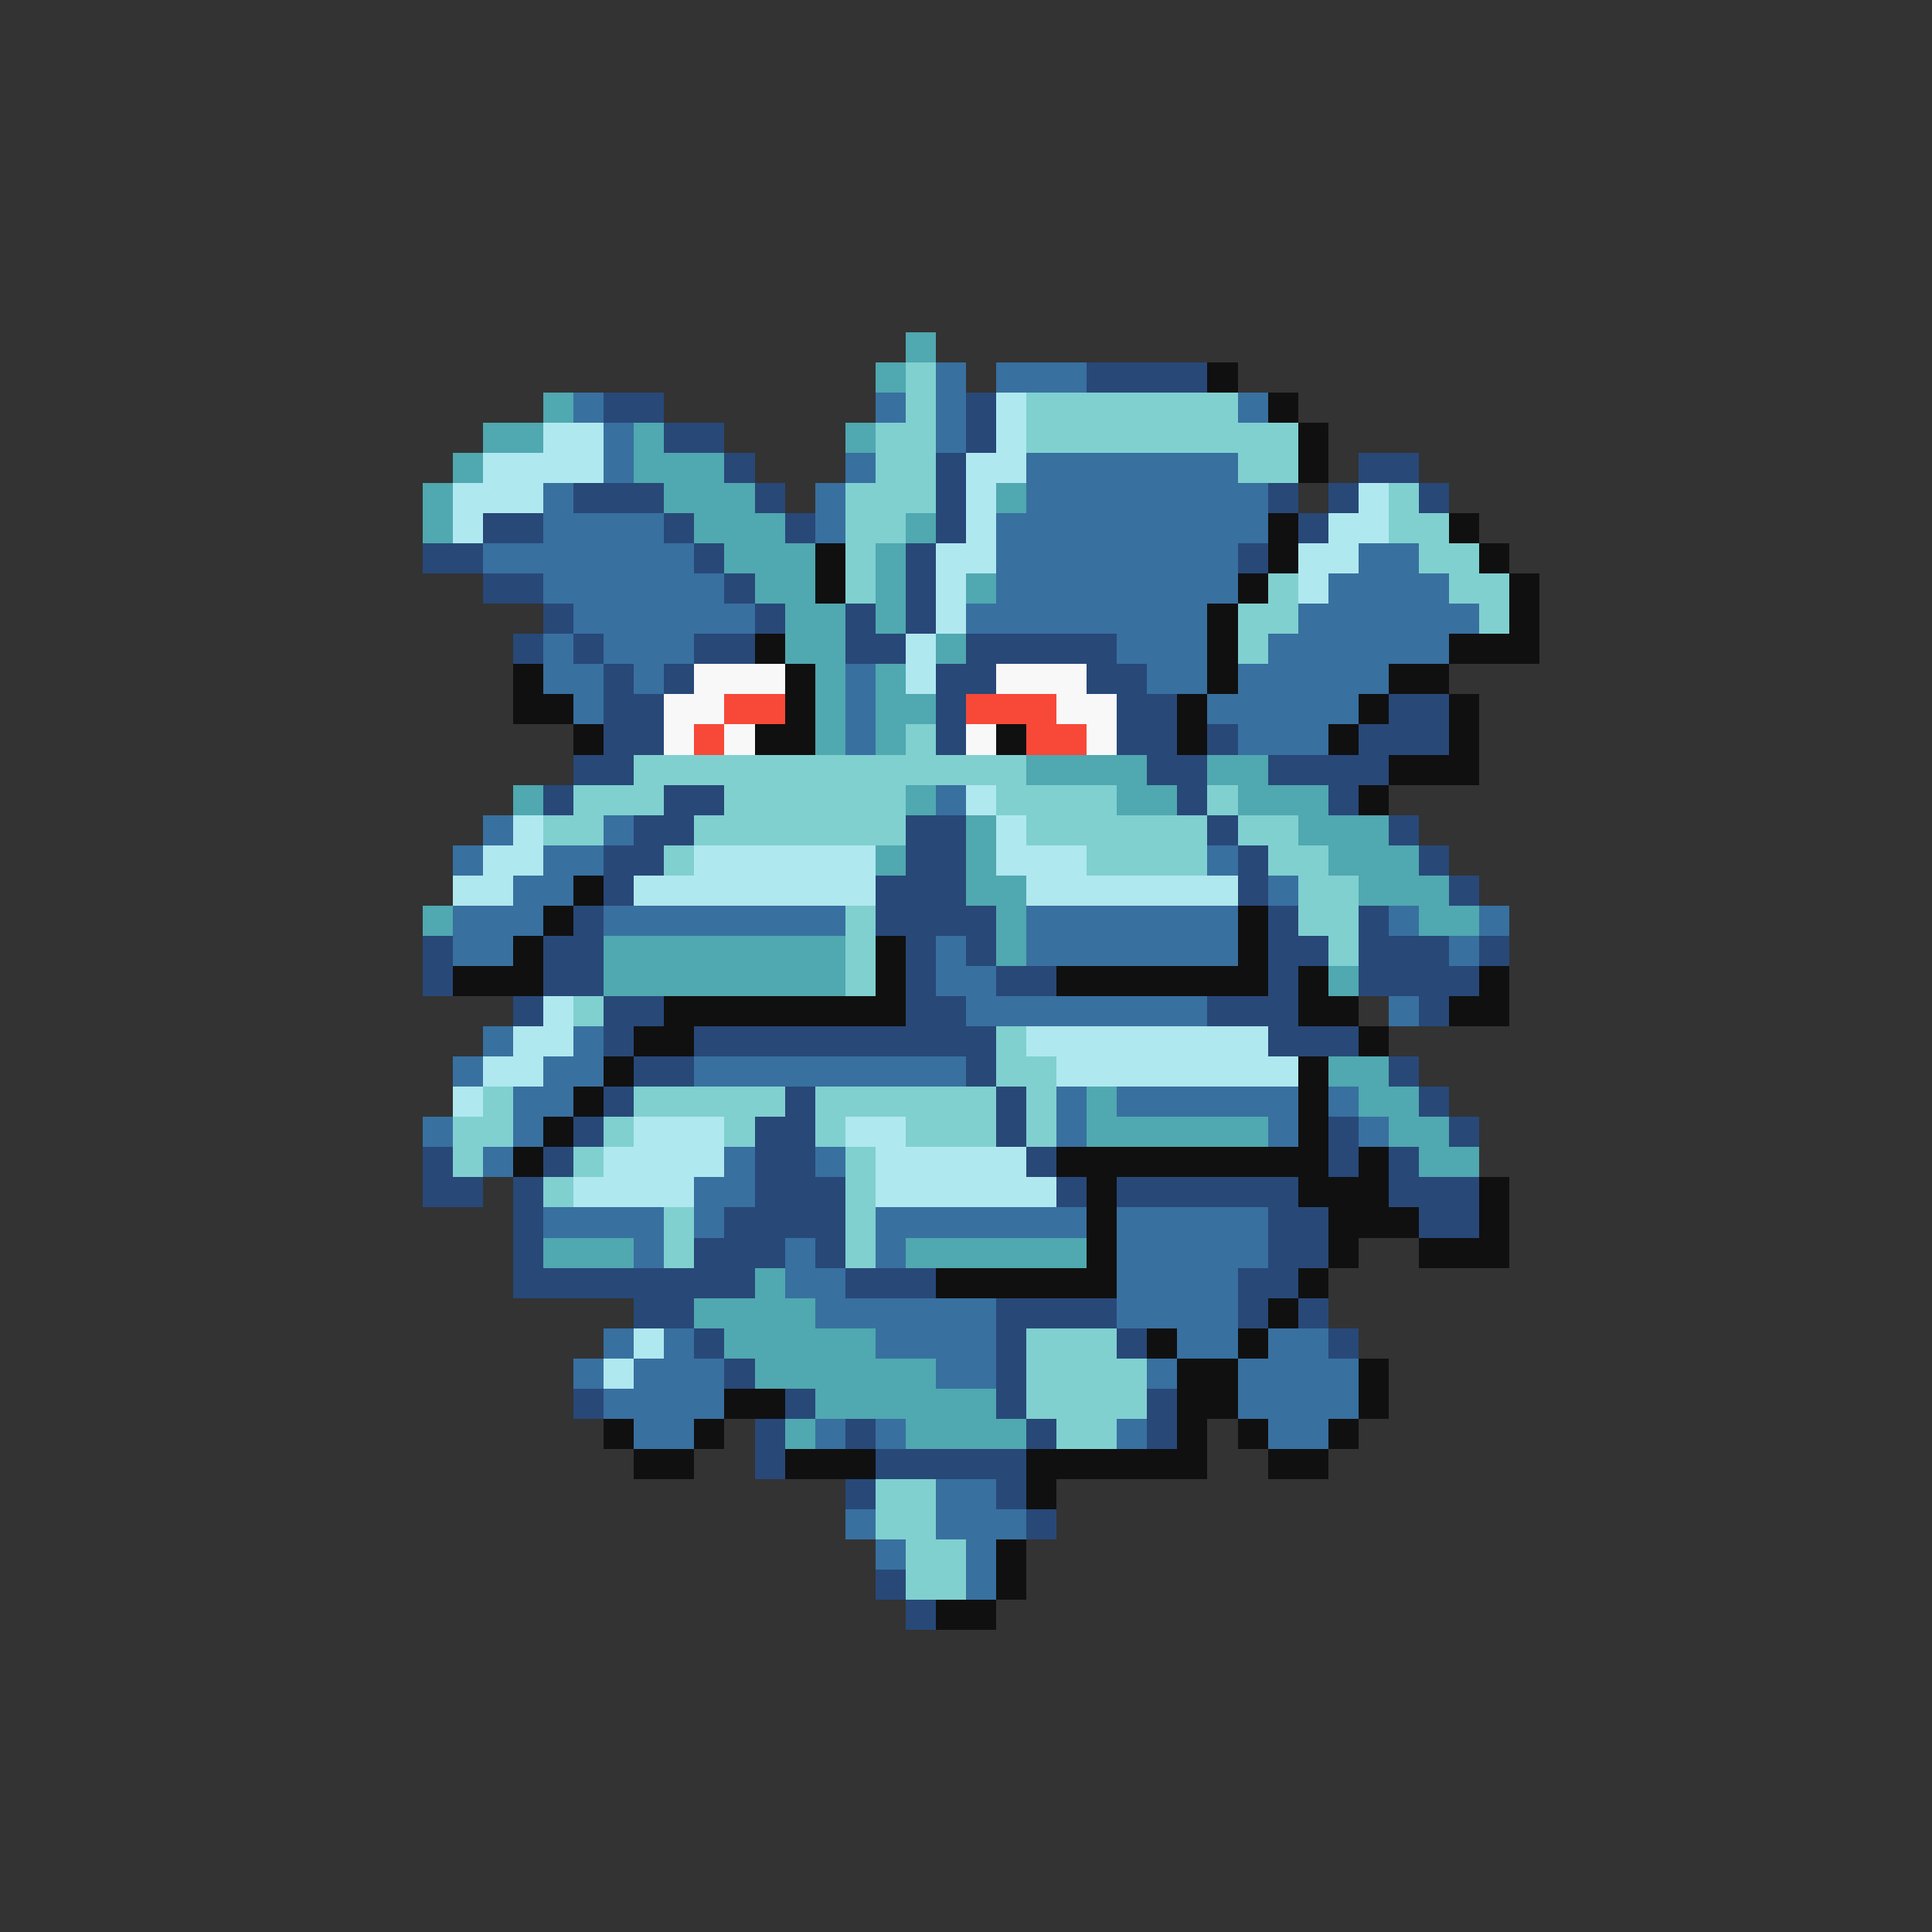 <svg xmlns="http://www.w3.org/2000/svg" viewBox="0 -0.5 64 64" shape-rendering="crispEdges">
<rect x="0" y="-0.5" width="64" height="64" fill="#333333" stroke="none"/>
<path stroke="#50a8b0" d="M30 11h1M29 12h1M18 13h1M16 14h2M21 14h1M28 14h1M15 15h1M21 15h3M14 16h1M22 16h3M33 16h1M14 17h1M23 17h3M30 17h1M24 18h3M29 18h1M25 19h2M29 19h1M32 19h1M26 20h2M29 20h1M26 21h2M31 21h1M27 22h1M29 22h1M27 23h1M29 23h2M27 24h1M29 24h1M34 25h4M40 25h2M17 26h1M30 26h1M37 26h2M41 26h3M32 27h1M43 27h3M29 28h1M32 28h1M44 28h3M32 29h2M45 29h3M14 30h1M33 30h1M47 30h2M20 31h8M33 31h1M20 32h8M44 32h1M44 35h2M36 36h1M45 36h2M36 37h6M46 37h2M47 38h2M18 41h3M30 41h6M25 42h1M23 43h4M24 44h5M25 45h6M27 46h6M26 47h1M30 47h4" />
<path stroke="#80d0d0" d="M30 12h1M30 13h1M34 13h7M29 14h2M34 14h9M29 15h2M41 15h2M28 16h3M46 16h1M28 17h2M46 17h2M28 18h1M47 18h2M28 19h1M42 19h1M48 19h2M41 20h2M49 20h1M41 21h1M30 24h1M21 25h13M19 26h3M24 26h6M33 26h4M40 26h1M18 27h2M23 27h7M34 27h6M41 27h2M22 28h1M36 28h4M42 28h2M43 29h2M28 30h1M43 30h2M28 31h1M44 31h1M28 32h1M19 33h1M33 34h1M33 35h2M16 36h1M21 36h5M27 36h6M34 36h1M15 37h2M20 37h1M24 37h1M27 37h1M30 37h3M34 37h1M15 38h1M19 38h1M28 38h1M18 39h1M28 39h1M22 40h1M28 40h1M22 41h1M28 41h1M34 44h3M34 45h4M34 46h4M35 47h2M29 49h2M29 50h2M30 51h2M30 52h2" />
<path stroke="#3870a0" d="M31 12h1M33 12h3M19 13h1M29 13h1M31 13h1M41 13h1M20 14h1M31 14h1M20 15h1M28 15h1M34 15h7M18 16h1M27 16h1M34 16h8M18 17h4M27 17h1M33 17h9M16 18h7M33 18h8M45 18h2M18 19h6M33 19h8M44 19h4M19 20h6M32 20h8M43 20h6M18 21h1M20 21h3M37 21h3M42 21h6M18 22h2M21 22h1M28 22h1M38 22h2M41 22h5M19 23h1M28 23h1M40 23h5M28 24h1M41 24h3M31 26h1M16 27h1M20 27h1M15 28h1M18 28h2M40 28h1M17 29h2M42 29h1M15 30h3M20 30h8M34 30h7M46 30h1M49 30h1M15 31h2M31 31h1M34 31h7M48 31h1M31 32h2M32 33h8M46 33h1M16 34h1M19 34h1M15 35h1M18 35h2M23 35h9M17 36h2M35 36h1M37 36h6M44 36h1M14 37h1M17 37h1M35 37h1M42 37h1M45 37h1M16 38h1M24 38h1M27 38h1M23 39h2M18 40h4M23 40h1M29 40h7M37 40h5M21 41h1M26 41h1M29 41h1M37 41h5M26 42h2M37 42h4M27 43h6M37 43h4M20 44h1M22 44h1M29 44h4M39 44h2M42 44h2M19 45h1M21 45h3M31 45h2M38 45h1M41 45h4M20 46h4M41 46h4M21 47h2M27 47h1M29 47h1M37 47h1M42 47h2M31 49h2M28 50h1M31 50h3M29 51h1M32 51h1M32 52h1" />
<path stroke="#284878" d="M36 12h4M20 13h2M32 13h1M22 14h2M32 14h1M24 15h1M31 15h1M45 15h2M19 16h3M25 16h1M31 16h1M42 16h1M44 16h1M47 16h1M16 17h2M22 17h1M26 17h1M31 17h1M43 17h1M14 18h2M23 18h1M30 18h1M41 18h1M16 19h2M24 19h1M30 19h1M18 20h1M25 20h1M28 20h1M30 20h1M17 21h1M19 21h1M23 21h2M28 21h2M32 21h5M20 22h1M22 22h1M31 22h2M36 22h2M20 23h2M31 23h1M37 23h2M46 23h2M20 24h2M31 24h1M37 24h2M40 24h1M45 24h3M19 25h2M38 25h2M42 25h4M18 26h1M22 26h2M39 26h1M44 26h1M21 27h2M30 27h2M40 27h1M46 27h1M20 28h2M30 28h2M41 28h1M47 28h1M20 29h1M29 29h3M41 29h1M48 29h1M19 30h1M29 30h4M42 30h1M45 30h1M14 31h1M18 31h2M30 31h1M32 31h1M42 31h2M45 31h3M49 31h1M14 32h1M18 32h2M30 32h1M33 32h2M42 32h1M45 32h4M17 33h1M20 33h2M30 33h2M40 33h3M47 33h1M20 34h1M23 34h10M42 34h3M21 35h2M32 35h1M46 35h1M20 36h1M26 36h1M33 36h1M47 36h1M19 37h1M25 37h2M33 37h1M44 37h1M48 37h1M14 38h1M18 38h1M25 38h2M34 38h1M44 38h1M46 38h1M14 39h2M17 39h1M25 39h3M35 39h1M37 39h6M46 39h3M17 40h1M24 40h4M42 40h2M47 40h2M17 41h1M23 41h3M27 41h1M42 41h2M17 42h8M28 42h3M41 42h2M21 43h2M33 43h4M41 43h1M43 43h1M23 44h1M33 44h1M37 44h1M44 44h1M24 45h1M33 45h1M19 46h1M26 46h1M33 46h1M38 46h1M25 47h1M28 47h1M34 47h1M38 47h1M25 48h1M29 48h5M28 49h1M33 49h1M34 50h1M29 52h1M30 53h1" />
<path stroke="#101010" d="M40 12h1M42 13h1M43 14h1M43 15h1M42 17h1M48 17h1M27 18h1M42 18h1M49 18h1M27 19h1M41 19h1M50 19h1M40 20h1M50 20h1M25 21h1M40 21h1M48 21h3M17 22h1M26 22h1M40 22h1M46 22h2M17 23h2M26 23h1M39 23h1M45 23h1M48 23h1M19 24h1M25 24h2M33 24h1M39 24h1M44 24h1M48 24h1M46 25h3M45 26h1M19 29h1M18 30h1M41 30h1M17 31h1M29 31h1M41 31h1M15 32h3M29 32h1M35 32h7M43 32h1M49 32h1M22 33h8M43 33h2M48 33h2M21 34h2M45 34h1M20 35h1M43 35h1M19 36h1M43 36h1M18 37h1M43 37h1M17 38h1M35 38h9M45 38h1M36 39h1M43 39h3M49 39h1M36 40h1M44 40h3M49 40h1M36 41h1M44 41h1M47 41h3M31 42h6M43 42h1M42 43h1M38 44h1M41 44h1M39 45h2M45 45h1M24 46h2M39 46h2M45 46h1M20 47h1M23 47h1M39 47h1M41 47h1M44 47h1M21 48h2M26 48h3M34 48h6M42 48h2M34 49h1M33 51h1M33 52h1M31 53h2" />
<path stroke="#b0e8f0" d="M33 13h1M18 14h2M33 14h1M16 15h4M32 15h2M15 16h3M32 16h1M45 16h1M15 17h1M32 17h1M44 17h2M31 18h2M43 18h2M31 19h1M43 19h1M31 20h1M30 21h1M30 22h1M32 26h1M17 27h1M33 27h1M16 28h2M23 28h6M33 28h3M15 29h2M21 29h8M34 29h7M18 33h1M17 34h2M34 34h8M16 35h2M35 35h8M15 36h1M21 37h3M28 37h2M20 38h4M29 38h5M19 39h4M29 39h6M21 44h1M20 45h1" />
<path stroke="#f8f8f8" d="M23 22h3M33 22h3M22 23h2M35 23h2M22 24h1M24 24h1M32 24h1M36 24h1" />
<path stroke="#f84838" d="M24 23h2M32 23h3M23 24h1M34 24h2" />
</svg>